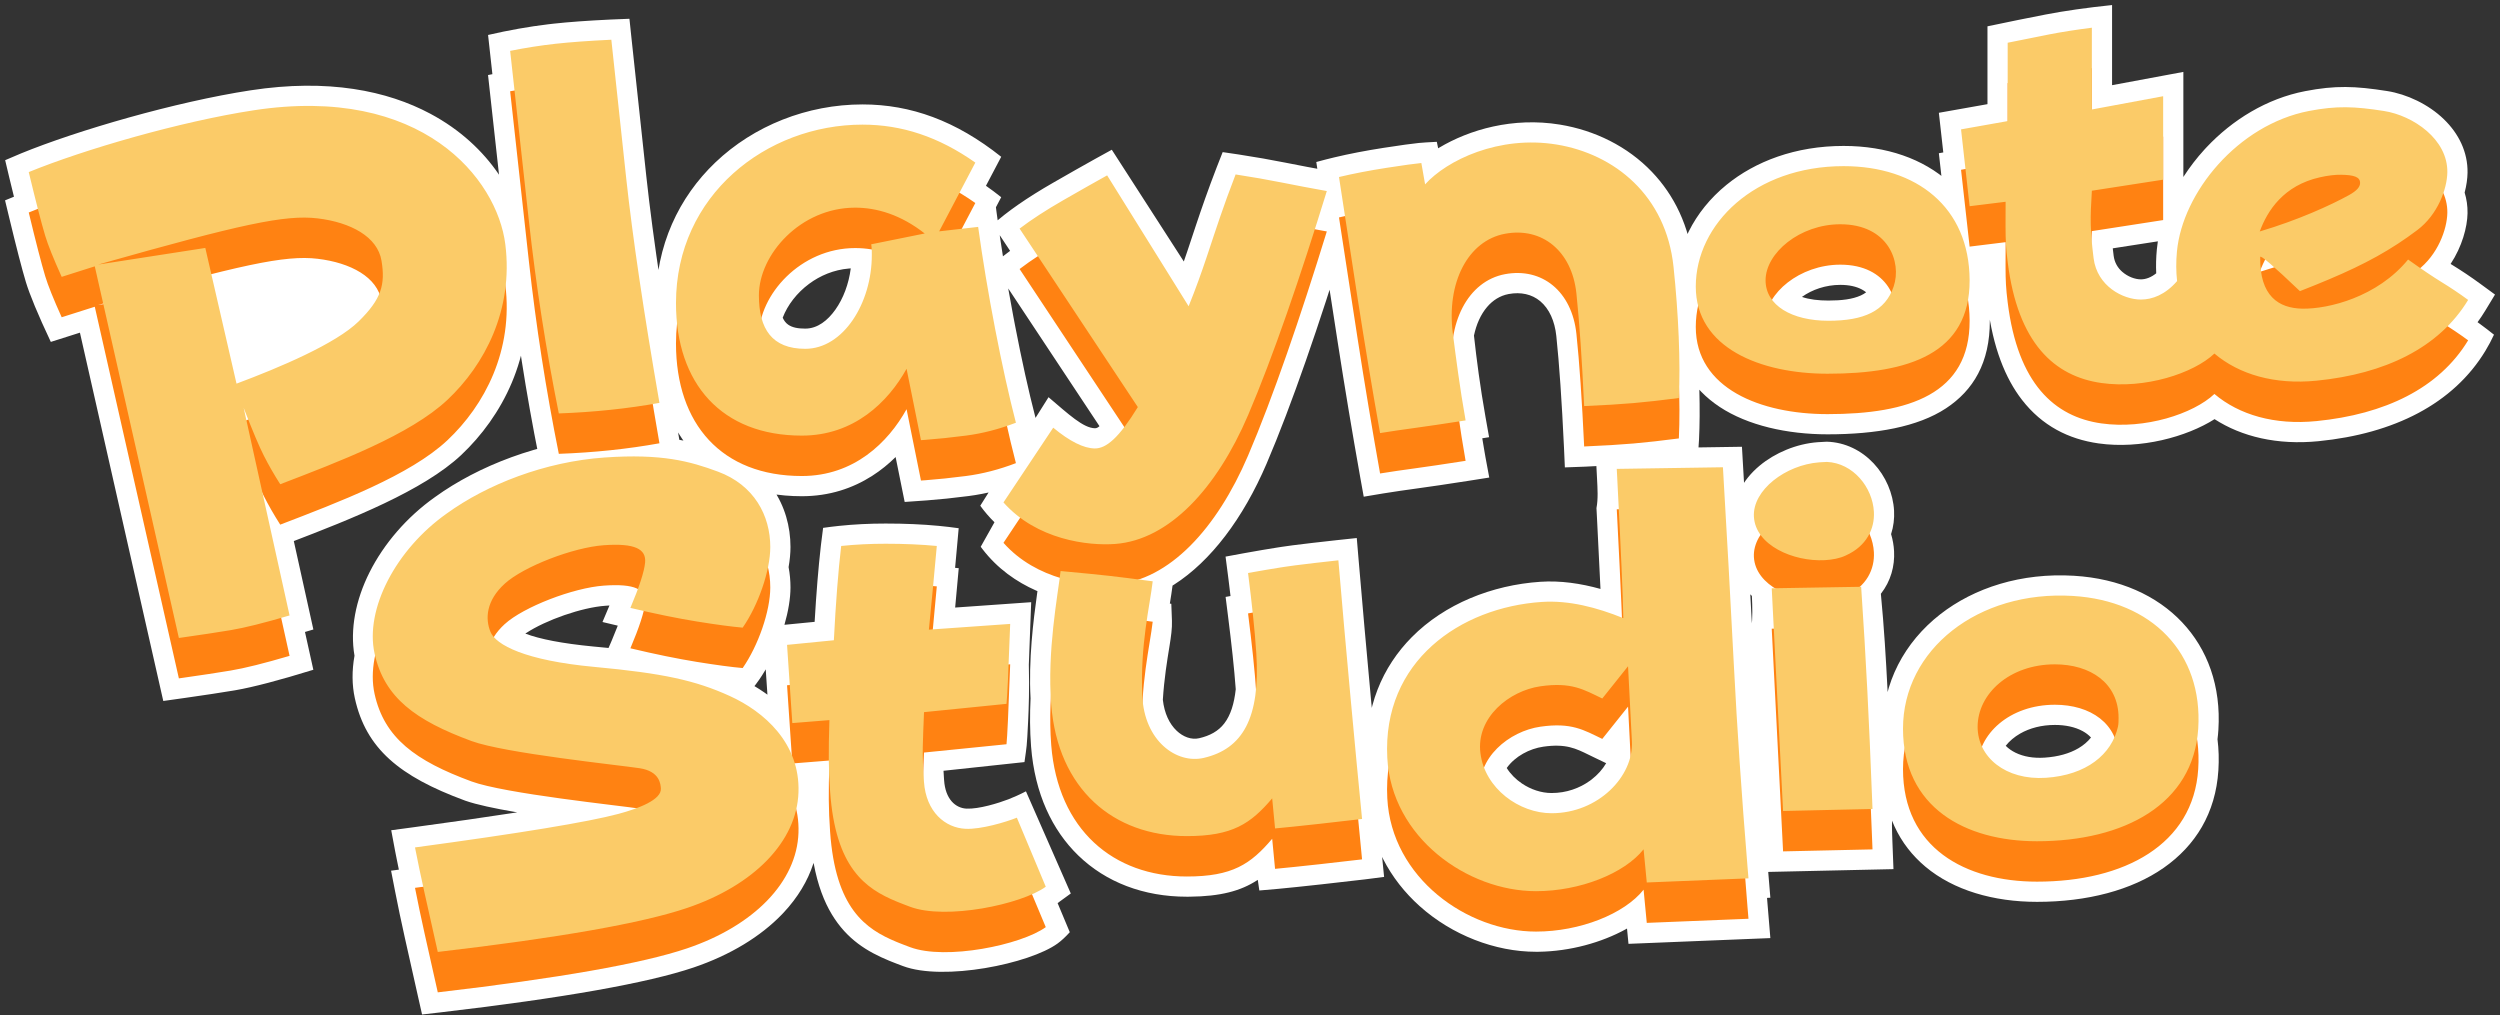 <?xml version="1.0" encoding="UTF-8"?>
<svg width="495px" height="201px" viewBox="0 0 495 201" version="1.1" xmlns="http://www.w3.org/2000/svg" xmlns:xlink="http://www.w3.org/1999/xlink">
    <rect x="0" y="0" width="495" height="201" fill="#333333" stroke="none"/>
    <title>website/src/icons/logo</title>
    <g id="website/src/icons/logo" stroke="none" stroke-width="1" fill="none" fill-rule="evenodd">
        <path d="M119.42,86.596 C130.554,85.816 136.512,87.165 141.968,89.066 L142.58,89.282 C142.893,89.394 143.204,89.508 143.508,89.62 C147.786,91.195 150.909,93.755 153.034,96.81 C155.387,100.194 156.518,104.219 156.516,108.317 C156.515,109.54 156.387,110.881 156.141,112.285 C156.393,113.608 156.516,114.959 156.516,116.317 C156.514,118.499 156.075,121.078 155.319,123.71 L161.297,123.126 C161.633,117.365 162.038,112.408 162.51,108.253 L162.581,107.636 C162.698,106.642 162.83,105.603 162.976,104.518 C164.042,104.365 165.096,104.233 166.137,104.124 C169.078,103.816 172.153,103.662 175.36,103.662 C179.188,103.662 182.691,103.816 185.869,104.121 C187.139,104.243 188.456,104.398 189.819,104.588 C189.708,105.84 189.591,107.132 189.47,108.464 C189.374,109.525 189.279,110.561 189.187,111.572 L189.107,112.431 L189.83,112.501 L189.47,116.464 C189.351,117.78 189.234,119.057 189.12,120.295 L204.175,119.234 C203.992,124.379 203.836,128.497 203.709,131.59 C203.836,136.501 203.688,140.227 203.572,142.745 C203.458,145.21 203.359,146.844 203.279,147.647 C203.218,148.258 203.074,149.34 202.845,150.894 L186.816,152.613 L186.815,152.627 C186.84,153.09 186.87,153.582 186.906,154.11 L186.934,154.513 C187.058,156.29 187.581,157.715 188.456,158.701 C189.24,159.584 190.293,160.063 191.383,160.11 C193.844,160.216 197.737,159.005 199.661,158.262 C200.559,157.916 201.844,157.357 203.137,156.683 L212.018,176.91 L209.406,178.812 L211.818,184.576 C210.982,185.497 210.171,186.255 209.416,186.804 C203.892,190.829 186.82,194.298 178.797,191.285 C178.631,191.222 178.469,191.161 178.297,191.097 L177.559,190.816 C177.209,190.682 176.858,190.546 176.508,190.405 L176,190.198 C171.775,188.451 167.716,186.044 164.704,181.049 C163.182,178.524 161.915,175.282 161.116,170.989 L161.088,170.842 L161.042,170.994 C159.926,174.435 157.953,177.698 155.195,180.656 L154.831,181.04 C150.622,185.406 144.642,189.091 137.296,191.574 C128.293,194.618 111.582,197.605 87.144,200.459 C85.932,200.601 84.74,200.737 83.568,200.868 C83.315,199.751 83.052,198.583 82.777,197.366 C81.731,192.724 80.853,188.808 80.144,185.617 C79.427,182.393 78.794,179.373 78.244,176.559 L77.431,172.397 L78.976,172.187 L78.813,171.4 C78.681,170.754 78.552,170.118 78.428,169.492 L78.244,168.559 C77.982,167.219 77.72,165.828 77.462,164.388 C78.818,164.208 80.208,164.021 81.634,163.828 C89.501,162.764 96.299,161.789 102.028,160.903 L102.409,160.843 L101.955,160.766 C97.901,160.07 94.356,159.313 92.228,158.57 L91.97,158.477 C79.117,153.73 72.454,148.232 70.255,138.237 C69.678,135.613 69.666,132.766 70.191,129.833 C69.29,124.655 70.388,118.834 73.188,113.277 C75.999,107.699 80.508,102.397 86.146,98.409 C94.664,92.258 106.876,87.475 119.42,86.596 Z M151.614,132.528 L151.443,132.823 C151.086,133.427 150.717,134.006 150.338,134.552 C150.123,134.862 149.897,135.173 149.662,135.484 L149.378,135.849 L149.409,135.867 C150.056,136.252 150.697,136.663 151.326,137.099 L151.951,137.544 L151.614,132.528 Z M120.675,119.885 L120.572,119.892 C120.348,119.907 120.115,119.923 119.875,119.94 C115.232,120.265 108.094,122.759 104.171,125.35 L104.018,125.453 L104.042,125.463 C106.862,126.537 111.276,127.411 117.512,128.013 L118.036,128.062 C118.73,128.126 119.407,128.191 120.066,128.257 L120.487,128.299 L120.671,127.882 C120.747,127.708 120.823,127.532 120.9,127.352 L121.134,126.805 C121.538,125.849 121.899,124.961 122.215,124.142 L122.314,123.878 L119.291,123.158 L120.675,119.885 Z M344.905,88.459 C345.774,102.984 346.576,117.401 347.31,131.71 C347.943,144.028 348.836,157.202 349.989,171.23 L350.531,177.753 L349.871,177.778 L349.989,179.23 L350.53,185.742 L322.439,186.88 L322.149,183.85 L321.911,183.984 C317.115,186.622 310.909,188.362 304.625,188.45 L304.129,188.453 C296.05,188.453 287.504,185.161 281.091,179.41 C275.218,174.142 271.139,166.856 270.689,158.254 C270.58,156.177 270.645,154.189 270.866,152.29 C270.784,151.621 270.725,150.942 270.689,150.254 C270.156,140.06 273.751,131.992 279.555,126.136 C286.039,119.594 295.395,115.834 305.004,115.193 C308.945,114.93 312.947,115.506 316.895,116.609 C316.712,112.661 316.483,108.018 316.208,102.68 L316.1,100.605 C316.451,98.749 316.316,96.774 316.208,94.68 L315.908,88.903 L344.905,88.459 Z M314.587,149.458 C312.056,148.218 310.07,147.201 305.576,147.843 C302.879,148.229 299.984,149.736 298.333,152.065 C299.098,153.289 300.145,154.321 301.331,155.124 C303.093,156.316 305.179,157.019 307.211,157.019 C310.134,157.019 312.766,156.067 314.828,154.573 L315.13,154.347 C316.32,153.43 317.311,152.329 318.011,151.128 L318.018,151.112 L315.518,149.91 C315.199,149.757 314.89,149.606 314.587,149.458 Z M410.666,114.002 C419.701,114.551 427.058,117.922 432.048,123.204 C437.076,128.526 439.793,135.839 439.24,144.525 C439.2,145.149 439.141,145.761 439.064,146.363 C439.312,148.327 439.376,150.385 439.24,152.525 C438.698,161.026 434.687,167.446 428.41,171.832 C422.071,176.26 413.264,178.567 403.334,178.567 C394.73,178.567 386.798,176.281 381.224,171.598 C376.1,167.293 372.795,160.982 372.795,152.271 C372.795,150.951 372.886,149.655 373.062,148.386 C372.887,147.08 372.795,145.709 372.795,144.271 C372.795,135.176 377.076,127.173 384.152,121.643 C390.89,116.378 400.209,113.367 410.666,114.002 Z M406.873,143.539 C404.234,143.539 401.886,144.162 399.994,145.246 C398.85,145.901 397.875,146.723 397.132,147.667 C397.67,148.213 398.33,148.674 399.077,149.039 C400.662,149.814 402.625,150.159 404.826,150.013 C407.491,149.837 409.762,149.199 411.554,148.14 C412.539,147.557 413.369,146.847 414.017,146.027 C413.553,145.523 412.992,145.103 412.367,144.762 C410.826,143.923 408.92,143.539 406.873,143.539 Z M220.136,29.648 L234.396,51.776 C234.627,51.109 234.851,50.45 235.073,49.792 L235.468,48.612 C235.661,48.033 235.854,47.452 236.048,46.864 C236.207,46.385 236.367,45.902 236.531,45.409 L236.847,44.46 C237.928,41.23 239.162,37.656 240.918,33.101 C241.323,32.053 241.712,31.061 242.09,30.119 C243.118,30.264 244.175,30.42 245.26,30.587 C248.636,31.107 251.719,31.647 254.508,32.206 C257.221,32.749 260.19,33.311 263.416,33.892 C264.951,34.168 266.429,34.428 267.851,34.672 C267.417,36.111 266.976,37.556 266.531,39.004 C266.268,39.857 266.005,40.708 265.742,41.556 L265.518,42.27 L267.858,42.691 L266.531,47.004 C261.299,64.013 255.759,80.179 250.79,91.791 C246.145,102.647 239.73,111.118 232.468,115.755 L232.162,115.946 L232.15,116.043 C232.024,117.036 231.852,118.131 231.659,119.325 L231.628,119.512 L231.919,119.551 L232.045,122.924 C232.1,124.408 231.863,126.069 231.561,127.93 C231.083,130.864 230.502,134.411 230.244,138.552 C230.537,141.223 231.54,143.328 232.984,144.693 C234.263,145.902 235.897,146.525 237.431,146.169 C239.525,145.684 241.22,144.791 242.411,143.236 C243.665,141.598 244.363,139.349 244.678,136.47 C244.373,132.28 243.828,127.378 243.144,121.955 L242.67,118.19 L243.64,118.015 L243.633,117.944 C243.518,116.973 243.397,115.982 243.272,114.971 L243.144,113.955 C242.983,112.676 242.821,111.427 242.659,110.21 C243.801,109.993 245.049,109.762 246.404,109.518 C248.936,109.062 251.103,108.693 252.904,108.411 L253.849,108.266 C254.631,108.148 255.334,108.05 255.96,107.969 C258.134,107.69 261.001,107.356 264.562,106.965 C266.04,106.803 267.4,106.658 268.641,106.53 C268.755,107.892 268.869,109.25 268.984,110.603 C269.739,119.507 270.544,128.59 271.399,137.854 C272.255,147.119 273.011,155.089 273.668,161.764 L274.052,165.651 L273.276,165.745 L273.296,165.948 C273.391,166.935 273.485,167.897 273.577,168.835 L273.668,169.764 C273.791,171.008 273.919,172.297 274.052,173.63 C272.792,173.796 271.713,173.935 270.815,174.047 L270.175,174.126 C268.306,174.356 265.466,174.68 261.654,175.1 C258.017,175.501 255.176,175.796 253.132,175.987 C252.082,176.086 250.821,176.196 249.348,176.317 L249.04,174.211 L248.925,174.287 C245.662,176.407 241.687,177.489 235.52,177.546 L235.001,177.549 C226.428,177.549 218.97,174.683 213.5,169.384 C208.341,164.387 204.89,157.165 204.155,147.846 C203.902,144.636 203.904,141.396 204.052,138.283 C203.639,130.625 204.589,122.94 205.356,117.464 L205.416,117.043 L205.169,116.938 C201.265,115.222 197.485,112.587 194.509,108.696 L194.182,108.259 L196.905,103.407 C195.905,102.425 194.961,101.337 194.092,100.136 L207.61,78.645 C211.59,82.028 214.488,84.759 216.805,84.794 C217.121,84.799 217.41,84.645 217.696,84.383 L196.479,52.355 L199.453,50.086 C199.632,49.949 199.815,49.811 200,49.673 L196.566,44.485 C199.325,41.954 203.313,39.172 208.548,36.166 C211.817,34.288 214.585,32.719 216.852,31.459 C217.845,30.906 218.94,30.302 220.136,29.648 Z M361.698,87.456 C365.359,87.56 368.597,89.21 370.975,91.74 C373.362,94.279 374.846,97.696 375.026,101.139 C375.107,102.691 374.918,104.255 374.435,105.754 C374.765,106.859 374.967,107.997 375.026,109.139 C375.18,112.082 374.376,115.07 372.411,117.573 C373.048,124.196 373.421,130.527 373.728,136.562 C374.047,142.805 374.373,150.233 374.706,158.847 L374.762,160.323 C374.518,162.393 374.617,164.544 374.703,166.782 L374.907,172.088 L349.253,172.66 L347.929,146.709 L346.79,124.368 C347.031,122.26 346.975,120.158 346.875,118.058 L346.872,117.991 L346.751,117.876 C344.765,115.936 343.528,113.538 343.301,110.838 L343.278,110.499 C343.197,108.959 343.467,107.428 344.056,105.957 C343.61,104.877 343.342,103.721 343.278,102.499 C343.084,98.798 344.977,95.056 348.409,92.201 C351.474,89.651 355.698,87.868 359.923,87.554 L361.698,87.456 Z M49.621,17.883 C64.986,15.527 76.674,17.971 85.178,22.503 C97.167,28.89 102.974,39.485 104.023,47.89 C104.407,50.965 104.421,53.932 104.128,56.773 C105.678,70.577 99.419,82.476 91.327,90.088 C83.816,97.153 69.451,102.809 57.621,107.343 L58.174,107.13 L62.047,124.64 L60.385,125.129 L62.041,132.614 C55.262,134.714 50.126,136.053 46.64,136.661 L46.318,136.716 C43.721,137.148 40.543,137.631 36.783,138.165 L32.329,138.794 L15.826,65.867 L10.06,67.698 C7.481,62.22 5.851,58.26 5.121,55.836 C4.356,53.294 3.248,49.018 1.803,43.008 L1,39.67 L2.763,38.949 L2.699,38.688 C2.463,37.735 2.217,36.724 1.959,35.656 L1.803,35.008 C1.523,33.847 1.263,32.75 1.022,31.716 C2.122,31.23 3.177,30.78 4.177,30.371 C15.308,25.818 34.739,20.165 49.621,17.883 Z M170.781,20.676 C180.318,20.676 189.278,23.907 198.24,31.045 L195.22,36.787 C196.227,37.491 197.234,38.244 198.24,39.045 L197.192,41.037 L197.318,42.024 C198.18,48.623 199.29,55.516 200.647,62.705 L200.965,64.369 C202.298,71.284 203.65,77.394 205.022,82.7 L205.917,86.158 L204.068,86.866 L204.271,87.705 C204.437,88.389 204.604,89.06 204.771,89.72 L205.022,90.7 C205.301,91.78 205.598,92.888 205.91,94.025 C204.834,94.528 203.724,94.998 202.581,95.437 C198.942,96.831 195.336,97.755 191.766,98.218 C188.779,98.604 186.037,98.89 183.54,99.076 L179.126,99.386 L177.332,90.495 C175.943,91.869 174.395,93.133 172.686,94.223 C168.86,96.665 164.236,98.251 158.766,98.251 C149.639,98.251 142.519,95.208 137.599,90.027 C132.643,84.807 129.846,77.292 129.846,68.01 C129.846,66.672 129.91,65.361 130.033,64.076 C129.909,62.763 129.846,61.406 129.846,60.01 C129.846,48.56 134.469,39.021 141.608,32.192 C149.263,24.868 159.854,20.676 170.781,20.676 Z M168.45,53.142 L168.087,53.168 C165.099,53.419 162.405,54.561 160.199,56.202 C157.788,57.995 155.937,60.385 154.975,62.905 C155.224,63.462 155.561,63.932 156.043,64.273 C156.882,64.868 158.03,65.065 159.44,65.065 C161.881,65.065 163.889,63.445 165.401,61.316 C166.982,59.091 168.051,56.22 168.448,53.165 L168.45,53.142 Z M284.966,29.237 C290.918,25.683 299.54,23.142 308.872,24.673 C315.762,25.804 322.241,28.966 327.088,34.041 C331.456,38.614 334.532,44.744 335.338,52.423 C336.274,61.346 336.693,70.335 336.475,77.316 C336.567,80.839 336.548,84.124 336.408,87.003 C336.356,88.062 336.284,89.174 336.19,90.331 C335.146,90.48 334.06,90.628 332.931,90.776 C329.501,91.224 326.448,91.564 323.772,91.797 C321.099,92.029 317.786,92.23 313.834,92.399 C312.422,92.459 311.092,92.507 309.843,92.545 C309.79,91.265 309.732,89.947 309.668,88.589 C309.241,79.461 308.737,72.111 308.152,66.538 C307.839,63.551 306.748,61.13 304.959,59.632 C303.311,58.253 301.115,57.771 298.724,58.217 C297.012,58.536 295.568,59.459 294.443,60.782 C293.184,62.263 292.315,64.212 291.844,66.441 C292.383,71.321 293.064,76.54 294.127,82.546 L294.84,86.567 L293.491,86.777 L293.617,87.551 C293.723,88.201 293.835,88.862 293.95,89.533 L294.127,90.546 C294.372,91.928 294.621,93.263 294.872,94.554 C293.627,94.753 292.271,94.968 290.804,95.196 C286.483,95.869 283.115,96.368 280.701,96.695 C278.341,97.014 276.069,97.348 273.888,97.698 C272.625,97.901 271.334,98.118 270.017,98.348 C269.781,97.049 269.547,95.75 269.316,94.451 C267.743,85.621 266.265,76.758 264.883,67.862 C264.23,63.66 263.608,59.637 263.018,55.794 L262.629,53.258 C262.116,49.913 261.628,46.711 261.165,43.65 L260.614,40.013 L261.784,39.733 L261.716,39.281 C261.591,38.46 261.467,37.648 261.346,36.846 L261.165,35.65 C260.987,34.48 260.808,33.289 260.625,32.077 C261.846,31.742 263.035,31.436 264.192,31.16 C267.169,30.45 270.425,29.821 273.961,29.273 C277.358,28.748 279.671,28.429 280.901,28.31 C281.668,28.237 282.863,28.159 284.487,28.08 L284.756,29.364 L284.966,29.237 Z M124.629,3.716 C124.767,5.034 124.898,6.278 125.021,7.447 C125.729,14.158 126.713,23.319 127.973,34.931 C129.318,47.318 131.728,63.349 135.199,83.023 L133.852,83.257 L133.968,83.939 C134.057,84.458 134.147,84.98 134.237,85.504 L134.51,87.086 C134.736,88.387 134.961,89.671 135.184,90.937 C133.875,91.216 132.574,91.472 131.282,91.706 C128.05,92.291 124.72,92.764 121.291,93.123 C117.876,93.481 114.375,93.726 110.79,93.856 C109.652,93.898 108.522,93.927 107.399,93.944 C107.17,92.847 106.945,91.748 106.723,90.647 C104.157,77.878 102.167,65.078 100.752,52.247 L96.63,14.858 L97.493,14.687 L96.637,6.923 C100.737,5.977 104.704,5.273 108.539,4.81 L109.581,4.689 C112.569,4.36 116.326,4.086 120.853,3.871 C122.177,3.808 123.436,3.756 124.629,3.716 Z M418.189,1 L418.189,16.865 L432.305,14.239 L432.305,35.045 L432.378,34.931 C433.577,33.073 434.954,31.281 436.492,29.598 L436.88,29.18 C442.008,23.726 448.801,19.523 456.403,18.049 C462.421,16.882 466.317,17.032 472.642,18.024 C476.53,18.634 480.814,20.627 483.899,23.619 C486.807,26.438 488.645,30.085 488.573,34.217 C488.552,35.372 488.371,36.712 487.998,38.129 C488.394,39.423 488.597,40.789 488.573,42.217 C488.524,44.99 487.482,48.845 485.221,52.259 C487.434,53.616 489.249,54.835 491.056,56.159 L494.012,58.325 L492.112,61.459 C491.624,62.265 491.104,63.043 490.555,63.795 C490.722,63.915 490.889,64.037 491.056,64.159 C492.001,64.851 492.919,65.554 493.809,66.27 C493.307,67.358 492.742,68.421 492.112,69.459 C485.754,79.949 474.049,85.868 459.065,87.357 C450.895,88.169 443.861,86.465 438.482,82.992 C432.956,86.5 423.854,88.977 415.515,87.795 C409.582,86.954 404.337,84.319 400.344,79.16 C397.063,74.923 394.602,68.859 393.549,60.355 C393.181,57.384 393.106,55.716 393.099,53.013 L393.098,52.475 L386.458,53.295 L383.895,30.339 L384.771,30.182 L383.895,22.334 L393.519,20.624 L393.519,5.212 C397.812,4.306 401.656,3.526 405.05,2.871 C408.821,2.144 413.201,1.519 418.189,1 Z M427.259,47.784 L418.327,49.17 C418.379,49.625 418.436,50.105 418.499,50.615 C418.67,51.996 419.332,53.055 420.189,53.806 C421.31,54.788 422.74,55.312 423.894,55.312 C424.874,55.312 425.913,54.931 426.931,54.113 C426.86,52.585 426.899,51.006 427.055,49.381 C427.1,48.905 427.16,48.427 427.233,47.946 L427.259,47.784 Z M365.03,28.896 C373.558,28.896 380.816,31.466 385.917,36.086 C390.905,40.604 393.956,47.115 393.985,55.486 C393.99,56.879 393.897,58.19 393.717,59.423 C393.889,60.724 393.98,62.078 393.985,63.486 C394.013,71.847 390.691,77.306 385.307,80.848 C379.717,84.525 371.488,85.997 361.866,85.997 C353.86,85.997 346.034,84.232 340.501,80.573 C335.149,77.033 331.765,71.816 331.765,64.736 C331.765,63.336 331.889,61.945 332.132,60.575 C331.892,59.363 331.765,58.084 331.765,56.736 C331.765,49.189 335.377,41.867 341.846,36.597 C347.551,31.951 355.5,28.896 365.03,28.896 Z M364.381,56.405 C361.504,56.405 358.795,57.34 356.781,58.79 C358.256,59.303 360.08,59.51 362.021,59.51 C364.627,59.51 366.772,59.255 368.434,58.504 C368.825,58.328 369.179,58.119 369.497,57.875 C369.249,57.676 368.976,57.493 368.676,57.331 C367.557,56.724 366.126,56.405 364.381,56.405 Z" id="Combined-Shape" fill="#FFFFFF" fill-rule="nonzero"></path>
        <g id="logo" transform="translate(5.692, 13.486)" fill="#FF8212" fill-rule="nonzero">
            <path d="M114.007,85.1 C125.355,84.305 130.924,85.845 136.434,87.888 C143.638,90.54 146.827,96.598 146.824,102.828 C146.821,107.549 144.428,114.362 141.359,118.787 C139.15,118.596 136.124,118.19 132.279,117.569 C128.435,116.948 124.05,116.051 119.126,114.877 C120.9,110.684 121.871,107.691 122.038,105.899 C122.289,103.211 120.014,102.036 113.904,102.464 C107.793,102.891 97.971,106.695 94.26,110.07 C90.548,113.445 90.359,117.018 91.417,119.614 C92.476,122.21 98.291,125.292 111.975,126.559 C125.66,127.826 132.001,129.233 138.795,132.317 C145.589,135.402 152.736,141.644 152.407,151.391 C152.079,161.137 143.606,169.808 130.323,174.299 C121.468,177.292 105.023,180.193 80.988,183 C79.942,178.363 79.065,174.451 78.357,171.263 C77.648,168.074 77.022,165.089 76.478,162.306 C97.292,159.49 110.713,157.277 116.741,155.668 C120.825,154.578 125.316,152.843 125.161,150.628 C125.102,149.783 124.952,147.233 120.962,146.622 C116.972,146.012 94.18,143.645 87.664,141.239 C76.582,137.146 70.398,132.657 68.47,123.892 C66.543,115.126 72.665,103.332 82.764,96.189 C90.756,90.408 102.229,85.925 114.007,85.1 Z M169.668,102.175 C173.357,102.175 176.733,102.322 179.795,102.616 C179.208,109.084 178.685,114.606 178.227,119.183 L178.227,119.183 L194.325,118.05 C194.145,122.924 193.999,126.598 193.885,129.075 C193.77,131.551 193.674,133.151 193.596,133.875 L193.596,133.875 L177.263,135.518 C177.041,141.674 176.833,143.314 177.252,149.305 C177.67,155.296 181.479,158.445 185.519,158.62 C188.554,158.751 193.444,157.297 195.646,156.415 L195.646,156.415 L201.37,170.085 C196.526,173.613 181.556,176.7 174.511,174.054 C174.349,173.993 174.187,173.932 174.025,173.871 L173.293,173.593 C172.967,173.468 172.641,173.341 172.315,173.21 L171.827,173.012 C165.65,170.456 159.726,166.365 158.667,151.187 C158.349,146.634 158.336,143.611 158.532,137.096 L158.532,137.096 L151.185,137.684 L150.143,122.197 L159.412,121.284 C159.792,113.836 160.275,107.614 160.862,102.616 C163.67,102.322 166.606,102.175 169.668,102.175 Z M335.447,87.031 C336.229,100.253 336.954,113.386 337.624,126.429 C338.258,138.785 339.154,152 340.311,166.074 L340.507,168.428 L320.368,169.244 L319.739,162.673 C315.938,167.466 307.146,170.967 298.437,170.967 C284.851,170.967 269.819,160.361 268.992,144.559 C267.991,125.436 283.453,114.774 299.579,113.698 C304.962,113.339 310.458,114.774 315.727,116.909 C315.651,112.543 315.245,103.236 314.51,88.987 L314.426,87.353 L335.447,87.031 Z M404.731,112.508 C420.406,113.461 430.51,123.821 429.556,138.785 C428.603,153.749 414.911,161.081 397.642,161.081 C383.445,161.081 371.103,154.419 371.103,138.785 C371.103,123.151 385.922,111.365 404.731,112.508 Z M259.306,105.455 C260.062,114.368 260.868,123.462 261.725,132.736 C262.581,142.01 263.338,149.988 263.996,156.67 C262.138,156.898 259.314,157.22 255.524,157.638 C251.735,158.055 248.816,158.358 246.769,158.546 L246.769,158.546 L246.2,152.591 C241.933,157.622 238.314,160.062 229.31,160.062 C214.761,160.062 203.772,150.802 202.451,134.045 C201.614,123.428 203.744,112.463 204.304,107.58 C208.73,107.989 211.934,108.305 213.918,108.529 C215.903,108.753 218.778,109.114 222.543,109.612 C221.983,114.495 220.047,122.109 220.48,132.252 C220.865,141.248 227.284,145.821 232.642,144.58 C240.314,142.803 243.883,136.739 243.054,123.835 C242.765,119.342 242.178,113.969 241.421,107.968 C243.915,107.519 246.05,107.155 247.825,106.877 L248.758,106.734 C249.505,106.622 250.178,106.528 250.777,106.451 C252.933,106.174 255.776,105.842 259.306,105.455 Z M316.661,126.429 L311.559,132.819 C307.906,131.064 305.482,129.516 299.318,130.398 C293.153,131.28 286.549,136.571 287.429,143.627 C288.31,150.682 295.144,155.533 301.519,155.533 C310.765,155.533 317.775,148.215 317.427,141.346 C317.196,136.767 316.94,131.795 316.661,126.429 Z M362.818,110.698 C363.302,117.906 363.71,124.767 364.042,131.28 C364.36,137.509 364.685,144.921 365.017,153.514 L365.062,154.693 L347.358,155.088 C346.983,147.732 346.608,140.376 346.232,133.019 C345.857,125.663 345.483,118.322 345.109,110.995 L362.818,110.698 Z M401.181,126.053 C392.179,126.053 385.877,131.909 385.877,138.427 C385.877,144.436 391.429,149.046 399.398,148.518 C407.367,147.991 412.433,143.927 413.671,138.376 C413.784,137.765 413.784,137.256 413.784,136.645 C413.784,129.719 408.157,126.053 401.181,126.053 Z M94.362,42.899 C95.987,55.917 90.252,66.767 82.894,73.688 C75.536,80.61 61.255,85.997 49.794,90.392 C48.569,88.475 47.481,86.577 46.53,84.698 C45.62,82.901 44.368,79.946 42.772,75.834 L42.552,75.266 L51.643,116.373 C46.616,117.856 42.725,118.826 39.97,119.284 C37.398,119.712 34.252,120.19 30.531,120.718 L29.725,120.832 L13.074,47.25 L6.522,49.331 C4.891,45.718 3.804,43.006 3.259,41.196 C2.507,38.698 1.421,34.494 0,28.587 C10.908,24.125 29.951,18.587 44.535,16.351 C77.855,11.242 92.737,29.881 94.362,42.899 Z M356.044,85.974 C361.227,86.21 365.085,90.992 365.34,95.862 C365.515,99.209 363.892,102.651 359.779,104.495 C358.607,105.065 357.058,105.35 355.619,105.425 C349.384,105.753 341.878,102.484 341.58,96.804 C341.304,91.521 347.892,86.566 354.492,86.059 L354.845,86.037 L356.044,85.974 Z M238.959,29.054 C242.271,29.564 245.295,30.093 248.031,30.641 C250.767,31.189 253.762,31.756 257.016,32.342 C251.83,49.199 246.346,65.223 241.421,76.731 C235.233,91.193 225.826,101.392 215.156,102.214 C209.757,102.63 199.562,101.392 192.995,93.994 L192.995,93.994 L202.845,79.197 C206.119,81.904 208.855,83.274 211.053,83.308 C213.332,83.342 215.857,81.219 219.597,75.116 L219.597,75.116 L196.188,39.779 C198.507,38.009 201.394,36.132 204.848,34.148 C208.302,32.165 211.193,30.528 213.521,29.236 L213.521,29.236 L229.657,55.153 C231.12,51.532 232.175,48.542 233.174,45.576 L233.571,44.39 C235.023,40.034 236.451,35.559 238.959,29.054 Z M165.089,19.19 C172.835,19.19 180.147,21.577 187.423,26.71 C185.751,29.889 184.497,32.273 183.661,33.862 C182.88,35.346 181.842,37.319 180.546,39.783 L180.264,40.319 L187.981,39.44 C188.873,45.9 189.994,52.633 191.345,59.64 C192.696,66.647 194.067,72.839 195.458,78.215 C192.127,79.492 188.828,80.341 185.56,80.765 C182.655,81.141 179.989,81.419 177.56,81.6 L176.66,81.664 L173.809,67.535 C170.171,74.101 163.403,80.765 153.075,80.765 C137.231,80.765 128.154,70.519 128.154,54.524 C128.154,33.156 146.076,19.19 165.089,19.19 Z M276.478,31.02 C280.768,26.243 291.091,21.256 302.533,23.134 C313.975,25.012 324.183,33.203 325.668,47.355 C326.658,56.789 327.062,66.3 326.721,73.323 C323.355,73.763 320.359,74.097 317.734,74.326 C315.108,74.554 311.854,74.751 307.972,74.916 C307.541,65.693 307.03,58.265 306.439,52.634 C305.552,44.187 299.625,39.433 292.299,40.799 C284.973,42.165 280.659,50.464 281.979,60.609 C282.605,65.422 283.321,71.116 284.497,77.757 C280.21,78.425 276.869,78.921 274.474,79.245 C272.079,79.568 269.775,79.908 267.562,80.263 C265.994,71.462 264.521,62.629 263.144,53.762 C261.766,44.895 260.528,36.83 259.428,29.565 C262.308,28.878 265.46,28.27 268.881,27.74 C272.303,27.21 274.587,26.895 275.736,26.793 L275.736,26.793 L276.478,31.02 Z M115.352,2.38 C116.06,9.094 117.044,18.259 118.305,29.876 C119.566,41.493 121.757,56.296 124.878,74.284 C121.741,74.852 118.51,75.31 115.182,75.659 C111.855,76.008 108.445,76.246 104.953,76.373 C102.41,63.72 100.438,51.037 99.036,38.323 C97.634,25.609 96.395,14.363 95.317,4.587 C98.401,3.97 101.405,3.501 104.327,3.179 C107.25,2.857 110.925,2.591 115.352,2.38 Z M408.497,0 L408.497,16.191 L422.613,13.566 L422.613,30.089 L408.497,32.277 C408.148,37.908 408.148,40.053 408.837,45.62 C409.527,51.187 414.679,53.826 418.202,53.826 C420.453,53.826 423.024,52.876 425.371,50.168 C425.162,48.297 425.148,46.328 425.345,44.275 C426.454,32.675 437.347,19.229 451.473,16.49 C456.98,15.422 460.545,15.582 466.33,16.49 C472.116,17.398 478.996,22.086 478.881,28.661 C478.825,31.902 477.009,37 472.936,40.067 C471.655,41.033 470.387,41.926 469.101,42.768 C463.714,46.293 458.006,48.914 449.692,52.16 C444.459,47.168 441.838,44.915 441.83,45.403 C441.695,53.141 445.489,55.549 450.177,55.631 C455.29,55.72 465.013,53.356 471.11,45.902 C473.861,47.86 476.102,49.368 477.832,50.427 C479.563,51.485 481.285,52.643 483,53.9 C477.229,63.421 466.484,68.548 452.978,69.89 C444.672,70.716 437.662,68.66 432.762,64.518 C428.594,68.462 418.974,71.566 410.385,70.349 C401.121,69.036 393.825,62.521 391.827,46.377 C391.483,43.601 391.414,42.042 391.407,39.524 L391.406,38.777 C391.408,37.728 391.415,36.505 391.416,34.983 L391.417,34.465 L384.293,35.344 L382.594,20.13 L391.827,18.49 L391.827,2.976 C394.838,2.352 397.601,1.798 400.116,1.313 C402.631,0.828 405.425,0.39 408.497,0 Z M14.574,46.665 L13.742,46.9 L34.958,43.607 L41.138,70.476 C49.651,67.297 60.807,62.573 65.315,58.155 C69.824,53.738 70.631,50.873 69.845,46.129 C69.059,41.384 63.735,38.536 57.197,37.753 C50.724,36.978 41.84,38.957 14.574,46.665 Z M359.339,27.41 C373.778,27.41 384.243,35.513 384.293,50.013 C384.342,64.513 372.294,68.511 356.174,68.511 C342.922,68.511 330.073,63.438 330.073,51.249 C330.073,38.892 341.735,27.41 359.339,27.41 Z M163.633,35.63 C152.807,35.63 144.57,44.907 144.57,52.994 C144.57,59.654 147.159,63.579 153.748,63.579 C161.279,63.579 166.928,54.54 166.928,45.026 C166.928,44.455 166.928,43.884 166.868,43.313 L166.81,42.885 L177.401,40.744 C172.694,37.057 167.987,35.63 163.633,35.63 Z M358.689,38.918 C350.656,38.918 343.891,44.617 343.891,50.013 C343.891,54.988 349.1,58.024 356.329,58.024 C363.358,58.024 367.596,56.123 369.251,51.249 C370.907,46.376 368.157,38.918 358.689,38.918 Z M457.851,29.115 C456.698,29.095 455.24,29.261 453.661,29.617 C446.507,31.216 443.278,36.155 441.737,40.344 C449.322,38.095 455.766,35.155 459.469,33.113 C460.951,32.276 461.592,31.535 461.606,30.768 C461.628,29.523 460.365,29.159 457.851,29.115 Z" id="Shape"></path>
        </g>
        <g id="logo-copy" transform="translate(5.692, 5.486)" fill="#FBCB68" fill-rule="nonzero">
            <path d="M114.007,85.1 C125.355,84.305 130.924,85.845 136.434,87.888 C143.638,90.54 146.827,96.598 146.824,102.828 C146.821,107.549 144.428,114.362 141.359,118.787 C139.15,118.596 136.124,118.19 132.279,117.569 C128.435,116.948 124.05,116.051 119.126,114.877 C120.9,110.684 121.871,107.691 122.038,105.899 C122.289,103.211 120.014,102.036 113.904,102.464 C107.793,102.891 97.971,106.695 94.26,110.07 C90.548,113.445 90.359,117.018 91.417,119.614 C92.476,122.21 98.291,125.292 111.975,126.559 C125.66,127.826 132.001,129.233 138.795,132.317 C145.589,135.402 152.736,141.644 152.407,151.391 C152.079,161.137 143.606,169.808 130.323,174.299 C121.468,177.292 105.023,180.193 80.988,183 C79.942,178.363 79.065,174.451 78.357,171.263 C77.648,168.074 77.022,165.089 76.478,162.306 C97.292,159.49 110.713,157.277 116.741,155.668 C120.825,154.578 125.316,152.843 125.161,150.628 C125.102,149.783 124.952,147.233 120.962,146.622 C116.972,146.012 94.18,143.645 87.664,141.239 C76.582,137.146 70.398,132.657 68.47,123.892 C66.543,115.126 72.665,103.332 82.764,96.189 C90.756,90.408 102.229,85.925 114.007,85.1 Z M169.668,102.175 C173.357,102.175 176.733,102.322 179.795,102.616 C179.208,109.084 178.685,114.606 178.227,119.183 L178.227,119.183 L194.325,118.05 C194.145,122.924 193.999,126.598 193.885,129.075 C193.77,131.551 193.674,133.151 193.596,133.875 L193.596,133.875 L177.263,135.518 C177.041,141.674 176.833,143.314 177.252,149.305 C177.67,155.296 181.479,158.445 185.519,158.62 C188.554,158.751 193.444,157.297 195.646,156.415 L195.646,156.415 L201.37,170.085 C196.526,173.613 181.556,176.7 174.511,174.054 C174.349,173.993 174.187,173.932 174.025,173.871 L173.293,173.593 C172.967,173.468 172.641,173.341 172.315,173.21 L171.827,173.012 C165.65,170.456 159.726,166.365 158.667,151.187 C158.349,146.634 158.336,143.611 158.532,137.096 L158.532,137.096 L151.185,137.684 L150.143,122.197 L159.412,121.284 C159.792,113.836 160.275,107.614 160.862,102.616 C163.67,102.322 166.606,102.175 169.668,102.175 Z M335.447,87.031 C336.229,100.253 336.954,113.386 337.624,126.429 C338.258,138.785 339.154,152 340.311,166.074 L340.507,168.428 L320.368,169.244 L319.739,162.673 C315.938,167.466 307.146,170.967 298.437,170.967 C284.851,170.967 269.819,160.361 268.992,144.559 C267.991,125.436 283.453,114.774 299.579,113.698 C304.962,113.339 310.458,114.774 315.727,116.909 C315.651,112.543 315.245,103.236 314.51,88.987 L314.426,87.353 L335.447,87.031 Z M404.731,112.508 C420.406,113.461 430.51,123.821 429.556,138.785 C428.603,153.749 414.911,161.081 397.642,161.081 C383.445,161.081 371.103,154.419 371.103,138.785 C371.103,123.151 385.922,111.365 404.731,112.508 Z M259.306,105.455 C260.062,114.368 260.868,123.462 261.725,132.736 C262.581,142.01 263.338,149.988 263.996,156.67 C262.138,156.898 259.314,157.22 255.524,157.638 C251.735,158.055 248.816,158.358 246.769,158.546 L246.769,158.546 L246.2,152.591 C241.933,157.622 238.314,160.062 229.31,160.062 C214.761,160.062 203.772,150.802 202.451,134.045 C201.614,123.428 203.744,112.463 204.304,107.58 C208.73,107.989 211.934,108.305 213.918,108.529 C215.903,108.753 218.778,109.114 222.543,109.612 C221.983,114.495 220.047,122.109 220.48,132.252 C220.865,141.248 227.284,145.821 232.642,144.58 C240.314,142.803 243.883,136.739 243.054,123.835 C242.765,119.342 242.178,113.969 241.421,107.968 C243.915,107.519 246.05,107.155 247.825,106.877 L248.758,106.734 C249.505,106.622 250.178,106.528 250.777,106.451 C252.933,106.174 255.776,105.842 259.306,105.455 Z M316.661,126.429 L311.559,132.819 C307.906,131.064 305.482,129.516 299.318,130.398 C293.153,131.28 286.549,136.571 287.429,143.627 C288.31,150.682 295.144,155.533 301.519,155.533 C310.765,155.533 317.775,148.215 317.427,141.346 C317.196,136.767 316.94,131.795 316.661,126.429 Z M362.818,110.698 C363.302,117.906 363.71,124.767 364.042,131.28 C364.36,137.509 364.685,144.921 365.017,153.514 L365.062,154.693 L347.358,155.088 C346.983,147.732 346.608,140.376 346.232,133.019 C345.857,125.663 345.483,118.322 345.109,110.995 L362.818,110.698 Z M401.181,126.053 C392.179,126.053 385.877,131.909 385.877,138.427 C385.877,144.436 391.429,149.046 399.398,148.518 C407.367,147.991 412.433,143.927 413.671,138.376 C413.784,137.765 413.784,137.256 413.784,136.645 C413.784,129.719 408.157,126.053 401.181,126.053 Z M94.362,42.899 C95.987,55.917 90.252,66.767 82.894,73.688 C75.536,80.61 61.255,85.997 49.794,90.392 C48.569,88.475 47.481,86.577 46.53,84.698 C45.62,82.901 44.368,79.946 42.772,75.834 L42.552,75.266 L51.643,116.373 C46.616,117.856 42.725,118.826 39.97,119.284 C37.398,119.712 34.252,120.19 30.531,120.718 L29.725,120.832 L13.074,47.25 L6.522,49.331 C4.891,45.718 3.804,43.006 3.259,41.196 C2.507,38.698 1.421,34.494 0,28.587 C10.908,24.125 29.951,18.587 44.535,16.351 C77.855,11.242 92.737,29.881 94.362,42.899 Z M356.044,85.974 C361.227,86.21 365.085,90.992 365.34,95.862 C365.515,99.209 363.892,102.651 359.779,104.495 C358.607,105.065 357.058,105.35 355.619,105.425 C349.384,105.753 341.878,102.484 341.58,96.804 C341.304,91.521 347.892,86.566 354.492,86.059 L354.845,86.037 L356.044,85.974 Z M238.959,29.054 C242.271,29.564 245.295,30.093 248.031,30.641 C250.767,31.189 253.762,31.756 257.016,32.342 C251.83,49.199 246.346,65.223 241.421,76.731 C235.233,91.193 225.826,101.392 215.156,102.214 C209.757,102.63 199.562,101.392 192.995,93.994 L192.995,93.994 L202.845,79.197 C206.119,81.904 208.855,83.274 211.053,83.308 C213.332,83.342 215.857,81.219 219.597,75.116 L219.597,75.116 L196.188,39.779 C198.507,38.009 201.394,36.132 204.848,34.148 C208.302,32.165 211.193,30.528 213.521,29.236 L213.521,29.236 L229.657,55.153 C231.12,51.532 232.175,48.542 233.174,45.576 L233.571,44.39 C235.023,40.034 236.451,35.559 238.959,29.054 Z M165.089,19.19 C172.835,19.19 180.147,21.577 187.423,26.71 C185.751,29.889 184.497,32.273 183.661,33.862 C182.88,35.346 181.842,37.319 180.546,39.783 L180.264,40.319 L187.981,39.44 C188.873,45.9 189.994,52.633 191.345,59.64 C192.696,66.647 194.067,72.839 195.458,78.215 C192.127,79.492 188.828,80.341 185.56,80.765 C182.655,81.141 179.989,81.419 177.56,81.6 L176.66,81.664 L173.809,67.535 C170.171,74.101 163.403,80.765 153.075,80.765 C137.231,80.765 128.154,70.519 128.154,54.524 C128.154,33.156 146.076,19.19 165.089,19.19 Z M276.478,31.02 C280.768,26.243 291.091,21.256 302.533,23.134 C313.975,25.012 324.183,33.203 325.668,47.355 C326.658,56.789 327.062,66.3 326.721,73.323 C323.355,73.763 320.359,74.097 317.734,74.326 C315.108,74.554 311.854,74.751 307.972,74.916 C307.541,65.693 307.03,58.265 306.439,52.634 C305.552,44.187 299.625,39.433 292.299,40.799 C284.973,42.165 280.659,50.464 281.979,60.609 C282.605,65.422 283.321,71.116 284.497,77.757 C280.21,78.425 276.869,78.921 274.474,79.245 C272.079,79.568 269.775,79.908 267.562,80.263 C265.994,71.462 264.521,62.629 263.144,53.762 C261.766,44.895 260.528,36.83 259.428,29.565 C262.308,28.878 265.46,28.27 268.881,27.74 C272.303,27.21 274.587,26.895 275.736,26.793 L275.736,26.793 L276.478,31.02 Z M115.352,2.38 C116.06,9.094 117.044,18.259 118.305,29.876 C119.566,41.493 121.757,56.296 124.878,74.284 C121.741,74.852 118.51,75.31 115.182,75.659 C111.855,76.008 108.445,76.246 104.953,76.373 C102.41,63.72 100.438,51.037 99.036,38.323 C97.634,25.609 96.395,14.363 95.317,4.587 C98.401,3.97 101.405,3.501 104.327,3.179 C107.25,2.857 110.925,2.591 115.352,2.38 Z M408.497,0 L408.497,16.191 L422.613,13.566 L422.613,30.089 L408.497,32.277 C408.148,37.908 408.148,40.053 408.837,45.62 C409.527,51.187 414.679,53.826 418.202,53.826 C420.453,53.826 423.024,52.876 425.371,50.168 C425.162,48.297 425.148,46.328 425.345,44.275 C426.454,32.675 437.347,19.229 451.473,16.49 C456.98,15.422 460.545,15.582 466.33,16.49 C472.116,17.398 478.996,22.086 478.881,28.661 C478.825,31.902 477.009,37 472.936,40.067 C471.655,41.033 470.387,41.926 469.101,42.768 C463.714,46.293 458.006,48.914 449.692,52.16 C444.459,47.168 441.838,44.915 441.83,45.403 C441.695,53.141 445.489,55.549 450.177,55.631 C455.29,55.72 465.013,53.356 471.11,45.902 C473.861,47.86 476.102,49.368 477.832,50.427 C479.563,51.485 481.285,52.643 483,53.9 C477.229,63.421 466.484,68.548 452.978,69.89 C444.672,70.716 437.662,68.66 432.762,64.518 C428.594,68.462 418.974,71.566 410.385,70.349 C401.121,69.036 393.825,62.521 391.827,46.377 C391.483,43.601 391.414,42.042 391.407,39.524 L391.406,38.777 C391.408,37.728 391.415,36.505 391.416,34.983 L391.417,34.465 L384.293,35.344 L382.594,20.13 L391.827,18.49 L391.827,2.976 C394.838,2.352 397.601,1.798 400.116,1.313 C402.631,0.828 405.425,0.39 408.497,0 Z M14.574,46.665 L13.742,46.9 L34.958,43.607 L41.138,70.476 C49.651,67.297 60.807,62.573 65.315,58.155 C69.824,53.738 70.631,50.873 69.845,46.129 C69.059,41.384 63.735,38.536 57.197,37.753 C50.724,36.978 41.84,38.957 14.574,46.665 Z M359.339,27.41 C373.778,27.41 384.243,35.513 384.293,50.013 C384.342,64.513 372.294,68.511 356.174,68.511 C342.922,68.511 330.073,63.438 330.073,51.249 C330.073,38.892 341.735,27.41 359.339,27.41 Z M163.633,35.63 C152.807,35.63 144.57,44.907 144.57,52.994 C144.57,59.654 147.159,63.579 153.748,63.579 C161.279,63.579 166.928,54.54 166.928,45.026 C166.928,44.455 166.928,43.884 166.868,43.313 L166.81,42.885 L177.401,40.744 C172.694,37.057 167.987,35.63 163.633,35.63 Z M358.689,38.918 C350.656,38.918 343.891,44.617 343.891,50.013 C343.891,54.988 349.1,58.024 356.329,58.024 C363.358,58.024 367.596,56.123 369.251,51.249 C370.907,46.376 368.157,38.918 358.689,38.918 Z M457.851,29.115 C456.698,29.095 455.24,29.261 453.661,29.617 C446.507,31.216 443.278,36.155 441.737,40.344 C449.322,38.095 455.766,35.155 459.469,33.113 C460.951,32.276 461.592,31.535 461.606,30.768 C461.628,29.523 460.365,29.159 457.851,29.115 Z" id="Shape"></path>
        </g>
    </g>
</svg>